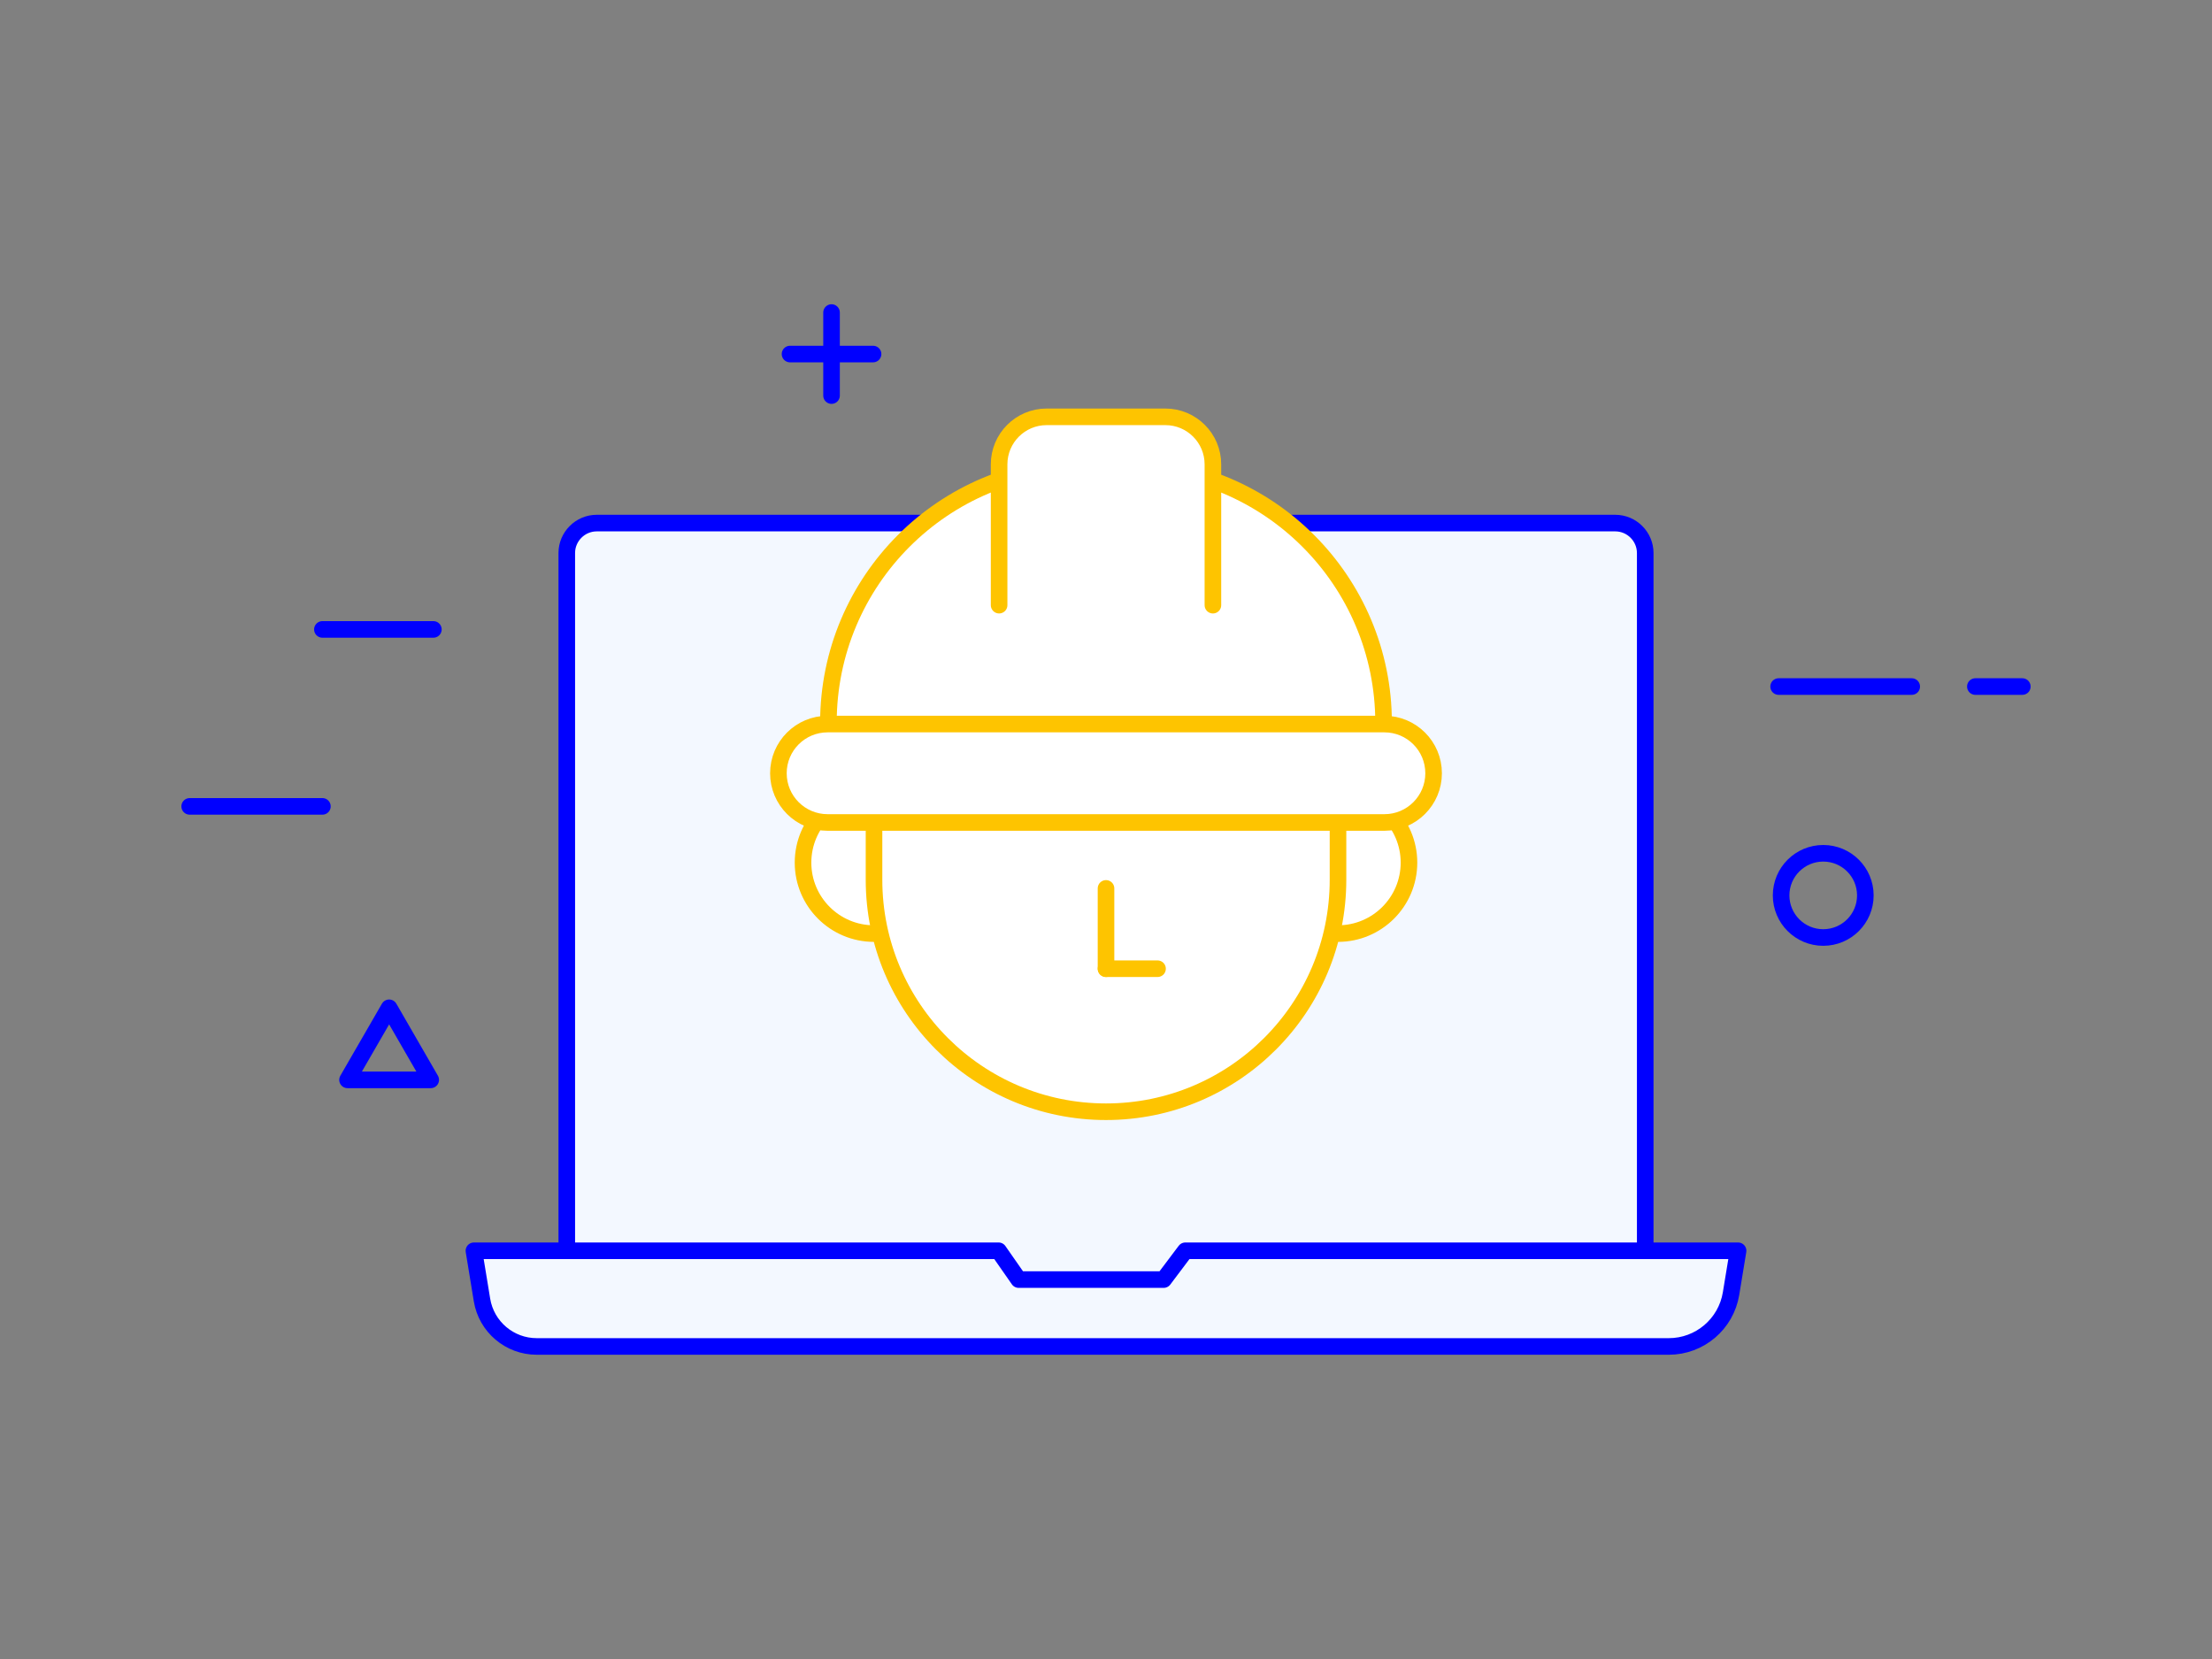 <?xml version="1.0" encoding="utf-8"?>
<!-- Generator: Adobe Illustrator 16.0.4, SVG Export Plug-In . SVG Version: 6.00 Build 0)  -->
<!DOCTYPE svg PUBLIC "-//W3C//DTD SVG 1.1//EN" "http://www.w3.org/Graphics/SVG/1.1/DTD/svg11.dtd">
<svg version="1.1" id="Warstwa_1" xmlns="http://www.w3.org/2000/svg" xmlns:xlink="http://www.w3.org/1999/xlink" x="0px" y="0px"
	 width="200px" height="150px" viewBox="0 0 200 150" enable-background="new 0 0 200 150" xml:space="preserve">
<rect x="0" y="0" width="200" height="150" fill="#808080" stroke="none"/>
<g id="XMLID_5314_">
	<path id="XMLID_5315_" fill="#F3F8FF" stroke="#0000FF" stroke-width="1.5" stroke-linecap="round" stroke-linejoin="round" d="
		M146.048,117.384H53.952c-1.488,0-2.706-1.219-2.706-2.707V50.002c0-1.488,1.218-2.707,2.706-2.707h92.096
		c1.488,0,2.707,1.219,2.707,2.707v64.675C148.755,116.165,147.536,117.384,146.048,117.384z"/>
</g>
<g id="XMLID_5310_">
	<path id="XMLID_5313_" fill="#F3F8FF" stroke="#0000FF" stroke-width="1.5" stroke-linecap="round" stroke-linejoin="round" d="
		M150.884,121.741H48.529c-2.457,0-4.553-1.779-4.95-4.205l-0.729-4.446h47.439l1.815,2.604h13.109l1.96-2.604h49.977l-0.635,3.866
		C156.063,119.718,153.68,121.741,150.884,121.741z"/>
</g>
<g id="XMLID_5090_">
	
		<circle id="XMLID_5309_" fill="none" stroke="#0000FF" stroke-width="1.5" stroke-linecap="round" stroke-linejoin="round" cx="164.849" cy="80.958" r="3.808"/>
	<g id="XMLID_5118_">
		
			<line id="XMLID_5308_" fill="none" stroke="#0000FF" stroke-width="1.5" stroke-linecap="round" stroke-linejoin="round" x1="75.184" y1="28.259" x2="75.184" y2="35.766"/>
		
			<line id="XMLID_5307_" fill="none" stroke="#0000FF" stroke-width="1.5" stroke-linecap="round" stroke-linejoin="round" x1="78.938" y1="32.012" x2="71.431" y2="32.012"/>
	</g>
	
		<polygon id="XMLID_5117_" fill="none" stroke="#0000FF" stroke-width="1.5" stroke-linecap="round" stroke-linejoin="round" points="
		31.422,97.637 35.184,91.121 38.945,97.637 	"/>
	<g id="XMLID_5114_">
		
			<line id="XMLID_5116_" fill="none" stroke="#0000FF" stroke-width="1.5" stroke-linecap="round" stroke-linejoin="round" x1="160.816" y1="62.075" x2="172.85" y2="62.075"/>
		
			<line id="XMLID_5115_" fill="none" stroke="#0000FF" stroke-width="1.5" stroke-linecap="round" stroke-linejoin="round" x1="178.604" y1="62.075" x2="182.85" y2="62.075"/>
		
			<line fill="none" stroke="#0000FF" stroke-width="1.5" stroke-linecap="round" stroke-linejoin="round" x1="39.184" y1="56.909" x2="29.15" y2="56.909"/>
		
			<line fill="none" stroke="#0000FF" stroke-width="1.5" stroke-linecap="round" stroke-linejoin="round" x1="29.15" y1="72.909" x2="17.15" y2="72.909"/>
	</g>
</g>
<g>
	<g>
		<g>
			<path fill="#FFFFFF" stroke="#FEC400" stroke-width="1.5" stroke-linecap="round" stroke-linejoin="round" d="M120.977,71.579
				c3.543,0,6.417,2.875,6.417,6.415c0,3.544-2.874,6.417-6.417,6.417"/>
			<path fill="#FFFFFF" stroke="#FEC400" stroke-width="1.5" stroke-linecap="round" stroke-linejoin="round" d="M79.025,84.411
				c-3.544,0-6.418-2.875-6.418-6.415c0-3.544,2.874-6.417,6.418-6.417"/>
		</g>
		<path fill="#FFFFFF" stroke="#FEC400" stroke-width="1.5" stroke-linecap="round" stroke-linejoin="round" d="M79.025,56.776
			v22.766c0,11.585,9.391,20.977,20.976,20.977s20.976-9.392,20.976-20.977V56.776H79.025z"/>
		<path fill="#FFFFFF" stroke="#FEC400" stroke-width="1.5" stroke-linecap="round" stroke-linejoin="round" d="M74.902,65.346
			L74.902,65.346c0-12.839,10.404-23.247,23.246-23.247h3.705c12.837,0,23.245,10.408,23.245,23.247l0,0"/>
		<path fill="#FFFFFF" stroke="#FEC400" stroke-width="1.5" stroke-linecap="round" stroke-linejoin="round" d="M129.621,69.916
			c0,2.456-1.99,4.449-4.449,4.449H74.83c-2.459,0-4.45-1.993-4.45-4.449l0,0c0-2.457,1.991-4.45,4.45-4.45h50.342
			C127.631,65.466,129.621,67.459,129.621,69.916L129.621,69.916z"/>
		<g>
			<path fill="#FFFFFF" stroke="#FEC400" stroke-width="1.5" stroke-linecap="round" stroke-linejoin="round" d="M109.666,54.717
				V41.984c0-2.37-1.924-4.296-4.296-4.296H94.631c-2.372,0-4.296,1.926-4.296,4.296v12.732"/>
		</g>
	</g>
	
		<line fill="none" stroke="#FEC400" stroke-width="1.5" stroke-linecap="round" stroke-linejoin="round" x1="100.001" y1="80.326" x2="100.001" y2="87.587"/>
	
		<line fill="none" stroke="#FEC400" stroke-width="1.5" stroke-linecap="round" stroke-linejoin="round" x1="100.001" y1="87.587" x2="104.659" y2="87.587"/>
</g>
</svg>
